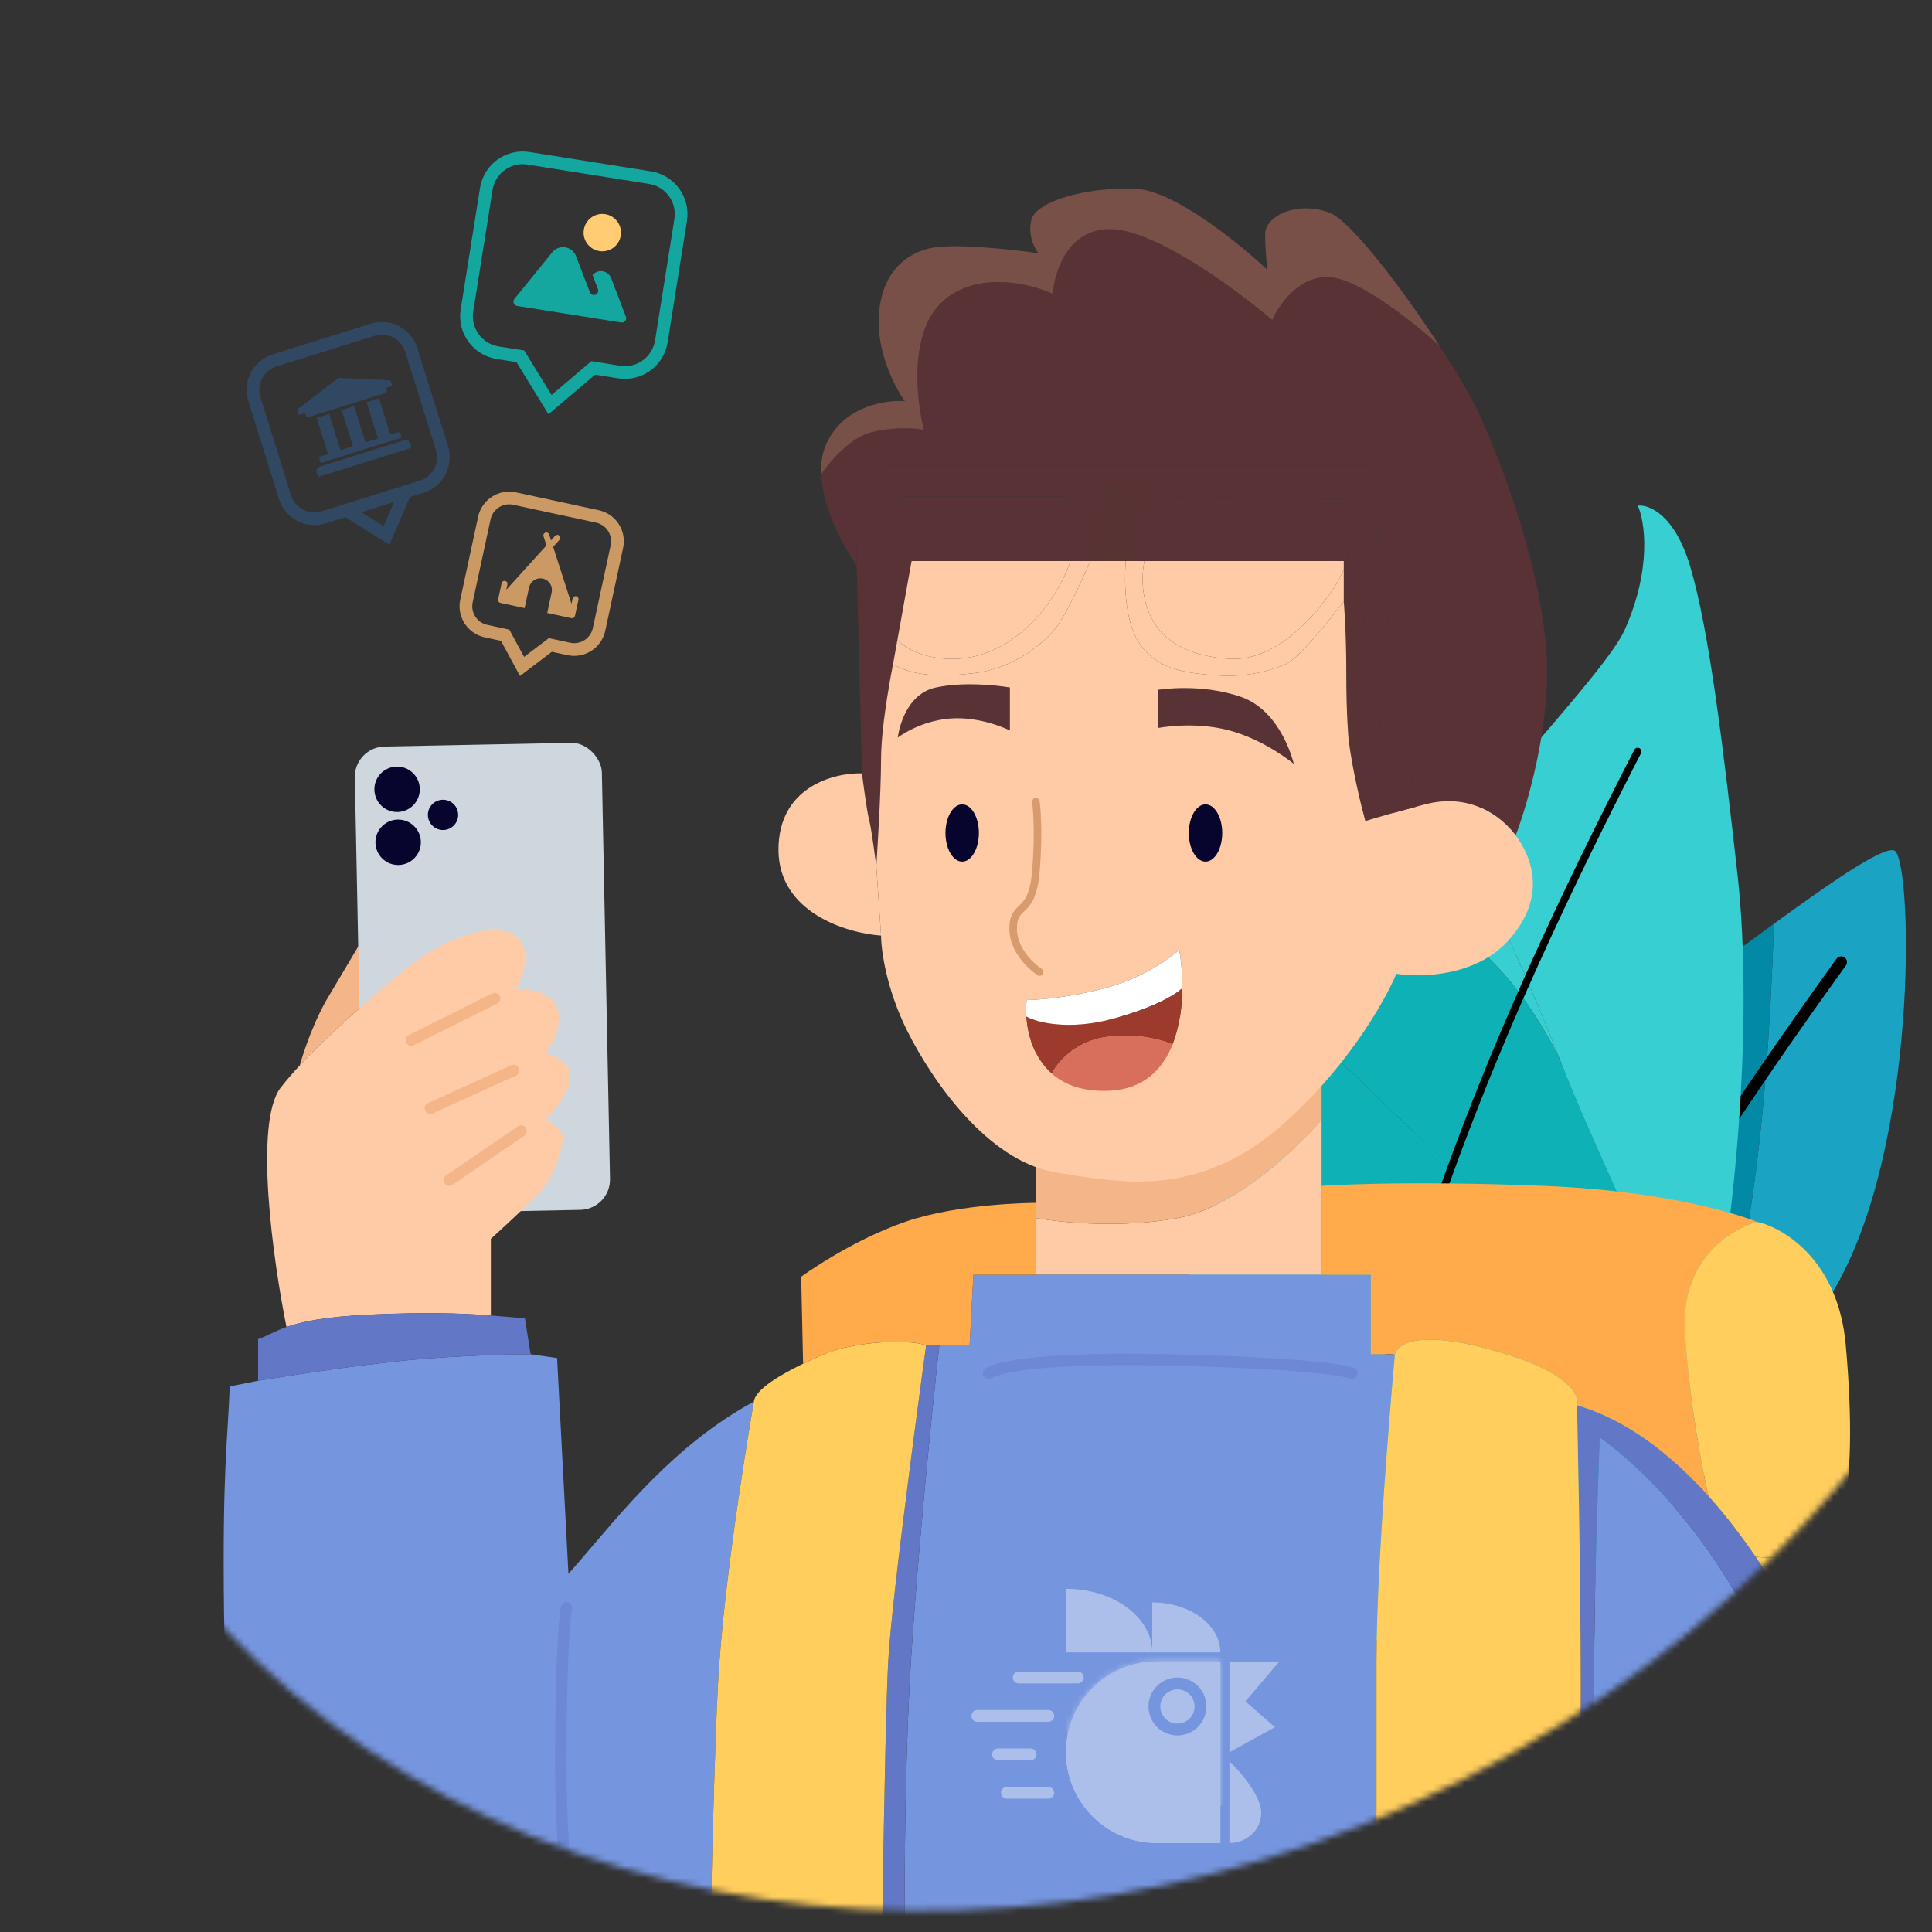 <svg width="304" height="304" viewBox="0 0 304 304" fill="none" xmlns="http://www.w3.org/2000/svg">
<rect x="0" y="0" width="304" height="304" fill="#333333" stroke="none"/>
<mask id="mask0_460_3872" style="mask-type:alpha" maskUnits="userSpaceOnUse" x="0" y="-1" width="329" height="302">
<ellipse cx="164.593" cy="150.197" rx="168.505" ry="145.434" transform="rotate(-26.949 164.593 150.197)" fill="#D9D9D9"/>
</mask>
<g mask="url(#mask0_460_3872)">
<path d="M288.902 202.423C301.711 179.873 300.985 137.353 298.279 133.986C297.161 132.596 288.964 138.199 279.138 145.351C277.874 180.502 275.145 200.246 265.277 235.551C273.616 225.558 282.425 213.824 288.902 202.423Z" fill="#1BA3C4"/>
<path d="M243.036 169.61C232.633 171.309 189.007 192.178 186.44 213.233C184.387 230.077 224.482 250.051 244.786 257.933C249.418 253.43 257.122 245.323 265.277 235.551C275.145 200.246 277.874 180.502 279.138 145.351C265.174 155.516 247.922 168.812 243.036 169.61Z" fill="#0289A6"/>
<path d="M289.718 151.386C257.704 195.779 245.068 220.709 225.949 263.611" stroke="black" stroke-width="1.811" stroke-linecap="round"/>
<path d="M185.63 206.155C176.541 250.594 190.295 252.121 194.54 265.022L257.068 245.287C259.001 241.449 264.592 230.877 267.044 220.879L205.98 162.311C196.489 176.555 188.59 191.686 185.63 206.155Z" fill="#0EB2B6"/>
<path fill-rule="evenodd" clip-rule="evenodd" d="M257.707 79.563C259.438 79.346 263.508 80.95 265.941 89.099C268.983 99.285 271.204 118.093 273.393 137.58C275.99 160.691 273.131 196.062 267.044 220.879C260.506 198.467 252.492 184.746 245.455 166.772C245.427 166.699 245.398 166.627 245.37 166.554C241.166 155.835 236.195 144.563 229.654 131.156C233.454 126.602 237.102 122.357 240.411 118.506L240.411 118.505C248.223 109.415 254.143 102.525 255.705 98.978C259.951 89.33 258.809 82.015 257.707 79.563Z" fill="#37CFD2"/>
<path fill-rule="evenodd" clip-rule="evenodd" d="M220.786 142.064C231.723 146.43 239.187 154.301 245.37 166.554C245.398 166.627 245.427 166.699 245.455 166.772C241.233 155.987 236.239 144.654 229.654 131.156C226.758 134.626 223.774 138.275 220.786 142.064Z" fill="#37CFD2"/>
<path d="M205.98 162.311L267.044 220.879C260.506 198.467 252.492 184.746 245.455 166.772L245.37 166.554C239.187 154.301 231.723 146.43 220.786 142.064C215.731 148.474 210.661 155.284 205.98 162.311Z" fill="#0EB2B6"/>
<path d="M257.686 118.245C232.282 167.741 223.385 194.721 210.713 240.751" stroke="black" stroke-width="1.182" stroke-linecap="round"/>
<path d="M47.163 167.65C50.012 164.575 54.07 160.844 57.286 158.01L56.989 147.886L51.331 157.414C48.651 162.178 47.163 167.65 47.163 167.65Z" fill="#F4B689"/>
<rect x="55.739" y="117.565" width="38.878" height="73.503" rx="4.764" transform="rotate(-1.146 55.739 117.565)" fill="#CED6DE"/>
<circle cx="62.483" cy="124.198" r="3.573" transform="rotate(-1.146 62.483 124.198)" fill="#07042D"/>
<circle cx="62.65" cy="132.534" r="3.573" transform="rotate(-1.146 62.65 132.534)" fill="#07042D"/>
<circle cx="69.711" cy="128.223" r="2.382" transform="rotate(-1.146 69.711 128.223)" fill="#07042D"/>
<path d="M58.477 206.842C66.973 206.464 72.277 206.645 76.362 206.929C76.659 206.95 76.95 206.971 77.236 206.993V194.931C79.32 193.046 83.846 188.857 85.275 187.19C87.062 185.106 88.55 180.937 88.55 179.15C88.55 177.721 86.764 176.57 85.871 176.173C87.062 174.982 89.503 172.004 89.742 169.622C89.98 167.24 87.26 166.049 85.871 165.751C86.863 164.461 88.61 161.226 87.657 158.605C86.704 155.985 82.893 155.529 81.107 155.628C82.298 153.742 83.965 149.434 81.107 147.291C77.534 144.611 69.196 148.184 64.73 151.757C62.861 153.252 60.494 155.184 57.286 158.01C54.07 160.844 50.012 164.575 47.163 167.65C46.062 168.837 45.053 170.002 44.185 171.111C39.897 176.59 42.994 198.521 45.078 208.802C47.452 207.966 51.158 207.167 58.477 206.842Z" fill="#FFCAA6"/>
<path fill-rule="evenodd" clip-rule="evenodd" d="M162.989 200.589V191.656C162.989 191.656 174.006 193.74 185.321 191.656C196.636 189.572 207.95 176.173 207.95 176.173V186.594V200.589H162.989Z" fill="#FFCAA6"/>
<path d="M207.95 160.094H162.989V189.274V191.656C162.989 191.656 174.006 193.74 185.321 191.656C196.636 189.572 207.95 176.173 207.95 176.173V160.094Z" fill="#F4B689"/>
<path d="M35.252 254.185C35.55 277.112 37.833 295.176 39.123 310.163L73.963 317.2L88.373 318.309L111.478 320.088C111.478 320.088 112.073 282.769 112.966 265.202C113.86 247.634 118.624 220.538 118.624 220.538C105.979 227.411 97.648 238.174 91.054 245.8C90.506 246.435 89.97 247.047 89.444 247.634L87.657 213.69L83.489 213.095C83.489 213.095 72.472 213.094 61.752 214.286C51.033 215.477 40.612 217.263 40.612 217.263L36.146 218.156C35.848 226.493 34.955 231.258 35.252 254.185Z" fill="#7595DE"/>
<path d="M215.692 213.095V200.589H207.95H162.989H153.163L152.568 211.606C150.847 211.606 149.268 211.621 147.804 211.656C147.804 211.656 144.826 238.106 143.337 261.331C141.849 284.556 142.444 320.088 142.444 320.088H216.585V261.331C216.585 244.657 219.483 213.095 219.483 213.095H215.692Z" fill="#7595DE"/>
<path d="M252.316 320.088H293.704C293.704 320.088 289.238 287.236 278.816 262.224C268.395 237.213 251.72 226.196 251.72 226.196C251.72 226.196 250.827 247.932 250.827 265.202C250.827 282.471 252.316 320.088 252.316 320.088Z" fill="#7595DE"/>
<path d="M298.17 320.088C295.987 308.773 291.143 274.908 289.238 269.668C288.025 266.334 283.497 255.598 276.242 244.954C274.023 241.698 271.548 238.45 268.835 235.426C262.989 228.91 256.037 223.431 248.147 221.134C248.147 221.134 248.743 248.378 248.743 265.202C248.743 282.025 248.147 320.088 248.147 320.088H252.316C252.316 320.088 250.827 282.471 250.827 265.202C250.827 247.932 251.72 226.196 251.72 226.196C251.72 226.196 268.395 237.213 278.816 262.224C289.238 287.236 293.704 320.088 293.704 320.088H298.17Z" fill="#6277C6"/>
<path d="M139.764 261.331C139.169 272.05 138.573 320.088 138.573 320.088H142.444C142.444 320.088 141.849 284.556 143.337 261.331C144.826 238.106 147.804 211.656 147.804 211.656C147.082 211.674 146.388 211.696 145.72 211.724C145.72 211.724 140.36 250.612 139.764 261.331Z" fill="#6277C6"/>
<path d="M40.612 210.712V217.263C40.612 217.263 51.033 215.477 61.752 214.286C72.472 213.094 83.489 213.095 83.489 213.095L82.595 207.437C80.913 207.31 79.211 207.143 77.236 206.993C76.95 206.971 76.659 206.95 76.362 206.929C72.277 206.645 66.973 206.464 58.477 206.842C51.158 207.167 47.452 207.966 45.078 208.802C43.106 209.497 42.053 210.217 40.612 210.712Z" fill="#6277C6"/>
<path d="M216.585 320.088H248.147C248.147 320.088 248.743 282.025 248.743 265.202C248.743 248.378 248.147 221.134 248.147 221.134C248.147 221.134 249.934 216.668 235.046 212.499C220.158 208.33 219.483 213.095 219.483 213.095C219.483 213.095 216.585 244.657 216.585 261.331V320.088Z" fill="#FFCE5D"/>
<path d="M111.478 320.088H138.573C138.573 320.088 139.169 272.05 139.764 261.331C140.36 250.612 145.72 211.724 145.72 211.724C143.635 210.712 134.669 210.927 129.641 213.095C128.813 213.451 127.64 213.968 126.365 214.584C122.965 216.23 118.84 218.589 118.624 220.538C118.624 220.538 113.86 247.634 112.966 265.202C112.073 282.769 111.478 320.088 111.478 320.088Z" fill="#FFCE5D"/>
<path d="M152.568 211.606L153.163 200.589H162.989V191.656V189.274C162.989 189.274 151.079 189.274 142.444 192.252C133.809 195.229 126.068 200.887 126.068 200.887L126.365 214.584C127.64 213.968 128.813 213.451 129.641 213.095C134.669 210.927 143.635 210.712 145.72 211.724C146.388 211.696 147.082 211.674 147.804 211.656C149.268 211.621 150.847 211.606 152.568 211.606Z" fill="#FFAB4B"/>
<path d="M215.692 200.589V213.095H219.483C219.483 213.095 220.158 208.33 235.046 212.499C249.934 216.668 248.147 221.134 248.147 221.134C256.037 223.431 262.989 228.91 268.835 235.426C267.894 231.456 265.834 220.717 265.119 209.521C264.405 198.326 272.365 193.343 276.434 192.252C276.434 192.252 265.119 187.488 242.788 186.594C220.456 185.701 207.95 186.594 207.95 186.594V200.589H215.692Z" fill="#FFAB4B"/>
<path d="M290.429 211.606C289.237 198.266 280.603 193.145 276.434 192.252C272.365 193.343 264.405 198.326 265.119 209.521C265.834 220.717 267.894 231.456 268.835 235.426C271.548 238.45 274.023 241.698 276.242 244.954C278.589 245.252 284.057 245.312 287.153 243.168C288.301 242.373 289.187 240.741 289.826 238.404C291.344 232.857 291.476 223.337 290.429 211.606Z" fill="#FFCE5D"/>
<path d="M289.238 269.668C291.143 274.908 295.987 308.773 298.17 320.088L301.743 310.163C301.743 310.163 302.637 297.061 300.552 273.241C298.468 249.421 294.002 238.404 294.002 238.404H289.826C289.187 240.741 288.301 242.373 287.153 243.168C284.057 245.312 278.589 245.252 276.242 244.954C283.497 255.598 288.025 266.334 289.238 269.668Z" fill="#FFCE5D"/>
<path d="M77.831 157.117L64.73 163.667" stroke="#F4B689" stroke-width="1.787" stroke-linecap="round"/>
<path d="M80.808 168.431L67.707 174.386" stroke="#F4B689" stroke-width="1.787" stroke-linecap="round"/>
<path d="M82 177.959L70.685 185.701" stroke="#F4B689" stroke-width="1.787" stroke-linecap="round"/>
<path opacity="0.4" d="M89.147 252.995C89.147 252.995 88.253 256.568 88.253 277.708C88.253 298.849 90.933 303.911 90.933 303.911" stroke="#6277C6" stroke-width="1.787" stroke-linecap="round"/>
<path opacity="0.4" d="M155.546 216.073C155.546 216.073 158.822 213.394 184.131 213.989C209.44 214.585 212.715 216.073 212.715 216.073" stroke="#6277C6" stroke-width="1.787" stroke-linecap="round"/>
<path d="M182.18 108.55V114.556C182.18 114.556 187.811 113.43 193.442 114.932C199.073 116.433 203.577 120.187 203.577 120.187C203.577 120.187 201.7 111.929 195.319 109.676C188.937 107.424 182.18 108.55 182.18 108.55Z" fill="#593235"/>
<path d="M158.906 108.175V114.932C158.906 114.932 154.402 112.679 149.522 113.055C144.642 113.43 141.263 116.058 141.263 116.058C141.263 116.058 142.014 109.301 147.269 108.175C152.525 107.049 158.906 108.175 158.906 108.175Z" fill="#593235"/>
<path d="M224.224 126.569C231.356 124.692 236.236 128.446 238.488 131.449C240.365 126.569 243.969 114.106 243.368 103.295C242.618 89.781 236.611 73.639 232.858 65.38C231.666 62.758 229.338 58.773 226.56 54.494C222.778 50.991 214.013 43.908 209.208 43.608C204.403 43.308 201.2 47.987 200.199 50.365C194.943 45.86 182.631 36.701 175.423 36.1C168.216 35.5 165.913 42.607 165.663 46.236C162.16 44.609 153.801 42.557 148.395 47.362C142.99 52.167 144.141 62.878 145.392 67.633C144.141 67.382 140.737 67.107 137.134 68.008C133.818 68.837 130.671 72.485 129.215 74.621C129.462 80.003 132.728 86.076 134.805 89.03C134.728 87.036 134.774 85.383 134.881 84.525C135.182 82.123 136.758 75.891 139.386 73.264H215.214C215.214 73.264 216.341 75.141 216.716 80.021C217.091 84.901 216.716 86.402 216.716 86.402L222.806 126.944C223.258 126.824 223.73 126.698 224.224 126.569Z" fill="#593235"/>
<path d="M209.208 33.473C204.328 31.596 199.073 33.848 199.073 36.851C199.073 39.254 199.323 41.606 199.448 42.482C195.069 38.353 184.808 30.019 178.802 29.719C171.294 29.343 163.036 31.596 162.285 34.599C161.684 37.001 162.785 39.103 163.411 39.854C159.157 39.228 149.747 38.202 146.143 39.103C141.638 40.23 138.26 43.983 138.26 50.74C138.26 56.146 141.013 61.251 142.389 63.128C139.386 62.878 132.704 63.879 130.001 69.885C129.357 71.318 129.138 72.936 129.215 74.621C130.671 72.485 133.818 68.837 137.134 68.008C140.737 67.107 144.141 67.382 145.392 67.633C144.141 62.878 142.99 52.167 148.395 47.362C153.801 42.557 162.16 44.609 165.663 46.236C165.913 42.607 168.216 35.5 175.423 36.1C182.631 36.701 194.943 45.86 200.199 50.365C201.2 47.987 204.403 43.308 209.208 43.608C214.013 43.908 222.778 50.991 226.56 54.494C220.589 45.3 212.539 34.754 209.208 33.473Z" fill="#785048"/>
<path d="M177.3 86.402C177.601 84 178.927 79.395 179.553 77.393L173.922 77.017C173.672 79.27 173.021 84.225 172.42 86.027C172.248 86.543 171.939 87.334 171.541 88.279H177.124C177.173 87.55 177.237 86.911 177.3 86.402Z" fill="#573333"/>
<path d="M212.211 116.433C212.812 121.238 214.213 126.944 214.839 129.196C215.335 129.031 216.779 128.594 219.344 127.883L213.713 91.658C213.098 92.496 212.316 93.537 211.445 94.661C211.445 94.661 211.847 99.165 211.841 105.922C211.836 112.679 212.211 116.433 212.211 116.433Z" fill="#593235"/>
<path d="M138.635 103.295C135.953 101.149 134.996 94.021 134.805 89.03L135.218 105.359L135.632 121.689C135.632 121.689 136.383 127.695 136.758 129.009C137.134 130.323 137.885 136.329 137.885 136.329C137.885 136.329 138.635 125.067 138.635 119.436C138.635 113.805 140.512 104.547 140.512 104.547C139.864 104.194 139.24 103.778 138.635 103.295Z" fill="#593235"/>
<path fill-rule="evenodd" clip-rule="evenodd" d="M219.719 153.221C217.842 157.726 211.385 168.988 200.574 177.997C193.169 184.168 185.459 185.877 179.928 185.899C178.552 186.018 173.772 185.88 165.663 184.378C155.528 182.501 146.894 170.489 142.765 162.23C139.461 155.624 138.635 149.467 138.635 147.215L137.885 136.329C137.885 136.329 138.635 125.067 138.635 119.436C138.635 113.805 140.512 104.547 140.512 104.547C143.889 106.389 147.922 106.552 153.275 105.922C159.657 105.172 164.537 101.042 166.414 98.415C167.861 96.389 170.201 91.462 171.541 88.279H177.124C176.884 91.853 176.995 97.613 179.177 101.042C181.805 105.172 185.934 105.922 191.94 106.298C196.745 106.598 200.95 105.172 202.451 104.421C204.317 103.488 208.417 98.57 211.445 94.661C211.445 94.661 211.847 99.165 211.841 105.922C211.836 112.679 212.211 116.433 212.211 116.433C212.812 121.238 214.213 126.944 214.839 129.196C215.335 129.031 216.779 128.594 219.344 127.883C220.329 127.61 221.48 127.297 222.806 126.944C223.258 126.824 223.73 126.698 224.224 126.569C231.356 124.692 236.236 128.446 238.488 131.449C240.741 134.452 243.744 140.833 237.362 147.966C232.257 153.672 223.473 153.847 219.719 153.221ZM158.906 108.175V114.932C158.906 114.932 154.402 112.679 149.522 113.055C144.642 113.43 141.263 116.058 141.263 116.058C141.263 116.058 142.014 109.301 147.269 108.175C152.525 107.049 158.906 108.175 158.906 108.175ZM182.18 108.55V114.556C182.18 114.556 187.811 113.43 193.442 114.932C199.073 116.433 203.577 120.187 203.577 120.187C203.577 120.187 201.7 111.929 195.319 109.676C188.937 107.424 182.18 108.55 182.18 108.55ZM185.559 149.467C185.855 151.155 186.057 153.25 186.038 155.474C186.013 158.425 185.598 161.602 184.496 164.351C182.92 168.286 179.936 171.345 174.673 171.615C170.479 171.83 167.54 170.704 165.517 168.94C162.771 166.544 161.715 162.971 161.504 159.983C161.437 159.026 161.456 158.13 161.534 157.35C161.534 157.35 166.789 157.35 173.922 155.474C181.054 153.597 185.559 149.467 185.559 149.467Z" fill="#FFCAA6"/>
<path d="M135.632 121.689C131.253 121.563 122.494 123.791 122.494 133.701C122.494 143.611 133.255 146.84 138.635 147.215L137.885 136.329C137.885 136.329 137.134 130.323 136.758 129.009C136.383 127.695 135.632 121.689 135.632 121.689Z" fill="#FFCAA6"/>
<path fill-rule="evenodd" clip-rule="evenodd" d="M211.445 78.519L184.808 78.144C183.329 79.9 180.881 83.812 180.066 88.279H211.445V89.526C213.176 84.977 212.275 80.48 211.445 78.519Z" fill="#593235"/>
<path fill-rule="evenodd" clip-rule="evenodd" d="M167.916 78.144H141.638C140.387 79.395 137.809 83.474 137.509 89.781C137.289 94.411 138.493 98.265 141.198 100.733L143.438 88.279H168.422C169.892 83.558 168.782 79.66 167.916 78.144Z" fill="#593235"/>
<path fill-rule="evenodd" clip-rule="evenodd" d="M213.713 91.658L219.344 127.883C220.329 127.61 221.48 127.297 222.806 126.944L216.716 86.402C216.716 86.402 217.091 84.901 216.716 80.021C216.341 75.141 215.214 73.264 215.214 73.264H139.386C136.758 75.891 135.182 82.123 134.881 84.525C134.774 85.383 134.728 87.036 134.805 89.03C134.996 94.021 135.953 101.149 138.635 103.295C139.24 103.778 139.864 104.194 140.512 104.547L141.198 100.733C138.493 98.265 137.289 94.411 137.509 89.781C137.809 83.474 140.387 79.395 141.638 78.144H167.916C168.782 79.66 169.892 83.558 168.422 88.279H171.541C171.939 87.334 172.248 86.543 172.42 86.027C173.021 84.225 173.672 79.27 173.922 77.017L179.553 77.393C178.927 79.395 177.601 84 177.3 86.402C177.237 86.911 177.173 87.55 177.124 88.279H180.066C180.881 83.812 183.329 79.9 184.808 78.144L211.445 78.519C212.275 80.48 213.176 84.977 211.445 89.526V94.661C212.316 93.537 213.098 92.496 213.713 91.658Z" fill="#593235"/>
<path d="M149.146 103.67C157.405 104.045 164.162 97.664 167.54 90.531C167.903 89.765 168.194 89.012 168.422 88.279H143.438L141.198 100.733C143.098 102.466 145.739 103.515 149.146 103.67Z" fill="#FFCAA6"/>
<path d="M153.275 105.922C159.657 105.172 164.537 101.042 166.414 98.415C167.861 96.389 170.201 91.462 171.541 88.279H168.422C168.194 89.012 167.903 89.765 167.54 90.531C164.162 97.664 157.405 104.045 149.146 103.67C145.739 103.515 143.098 102.466 141.198 100.733L140.512 104.547C143.889 106.389 147.922 106.552 153.275 105.922Z" fill="#FFCAA6"/>
<path d="M202.451 104.421C204.317 103.488 208.417 98.57 211.445 94.661V89.526C211.077 90.492 210.591 91.461 209.959 92.408C205.454 99.165 199.448 104.045 193.442 103.67C187.436 103.295 181.054 101.042 179.928 93.159C179.692 91.51 179.777 89.86 180.066 88.279H177.124C176.884 91.853 176.995 97.613 179.177 101.042C181.805 105.172 185.934 105.922 191.94 106.298C196.745 106.598 200.95 105.172 202.451 104.421Z" fill="#FFCAA6"/>
<path d="M193.442 103.67C199.448 104.045 205.454 99.165 209.959 92.408C210.591 91.461 211.077 90.492 211.445 89.526V88.279H180.066C179.777 89.86 179.692 91.51 179.928 93.159C181.054 101.042 187.436 103.295 193.442 103.67Z" fill="#FFCAA6"/>
<path d="M173.922 155.474C166.789 157.35 161.534 157.35 161.534 157.35C161.456 158.13 161.437 159.026 161.504 159.983C163.13 160.865 168.102 162.172 174.985 160.336C181.868 158.501 185.222 156.33 186.038 155.474C186.057 153.25 185.855 151.155 185.559 149.467C185.559 149.467 181.054 153.597 173.922 155.474Z" fill="white"/>
<path d="M174.985 160.336C168.102 162.172 163.13 160.865 161.504 159.983C161.715 162.971 162.771 166.544 165.517 168.94C166.261 167.352 168.965 163.983 173.838 163.204C178.71 162.425 182.974 163.644 184.496 164.351C185.598 161.602 186.013 158.425 186.038 155.474C185.222 156.33 181.868 158.501 174.985 160.336Z" fill="#9C3A2D"/>
<path d="M165.517 168.94C167.54 170.704 170.479 171.83 174.673 171.615C179.936 171.345 182.92 168.286 184.496 164.351C182.974 163.644 178.71 162.425 173.838 163.204C168.965 163.983 166.261 167.352 165.517 168.94Z" fill="#D86F5C"/>
<ellipse cx="151.399" cy="131.073" rx="2.628" ry="4.505" fill="#07042D"/>
<ellipse cx="189.689" cy="131.073" rx="2.628" ry="4.505" fill="#07042D"/>
<path d="M162.989 126.15C162.989 126.15 163.584 130.021 162.989 137.167C162.393 144.313 159.416 141.931 159.416 146.1C159.416 150.269 163.584 152.948 163.584 152.948" stroke="#D89B6E" stroke-width="1.191" stroke-linecap="round"/>
<g opacity="0.4">
<path d="M181.307 260C181.307 254.477 175.231 250 167.736 250V260H181.307Z" fill="white"/>
<path d="M192.021 261.429H182.021C174.132 261.429 167.736 267.825 167.736 275.714C167.736 283.604 174.132 290 182.021 290H192.021V261.429Z" fill="white"/>
<path d="M192.021 261.429H182.021C174.132 261.429 167.736 267.825 167.736 275.714C167.736 283.604 174.132 290 182.021 290H192.021V261.429Z" fill="white"/>
<mask id="mask1_460_3872" style="mask-type:alpha" maskUnits="userSpaceOnUse" x="167" y="261" width="26" height="29">
<path d="M192.021 261.429H182.021C174.132 261.429 167.736 267.825 167.736 275.714C167.736 283.604 174.132 290 182.021 290H192.021V261.429Z" fill="black"/>
</mask>
<g mask="url(#mask1_460_3872)">
<circle cx="184.015" cy="270" r="16.279" fill="white"/>
</g>
<path d="M193.45 275.714V261.429H201.308L195.968 267.714L200.611 271.772L193.45 275.714Z" fill="white"/>
<circle cx="4.555" cy="4.555" r="3.625" transform="matrix(-1 0 0 1 189.824 263.961)" fill="white" stroke="#7595DE" stroke-width="1.86"/>
<path fill-rule="evenodd" clip-rule="evenodd" d="M193.432 290C193.438 290 193.444 290 193.45 290C196.211 290 198.45 287.889 198.45 285.286C198.45 281.857 193.45 277.143 193.45 277.143C193.45 277.143 193.45 277.143 193.45 277.143H193.45V290H193.432Z" fill="white"/>
<path d="M192.022 260C192.022 255.661 187.225 252.143 181.308 252.143V260H192.022Z" fill="white"/>
<path d="M160.294 263.954L169.596 263.954" stroke="white" stroke-width="1.86" stroke-linecap="round"/>
<path d="M158.433 282.093L164.945 282.093" stroke="white" stroke-width="1.86" stroke-linecap="round"/>
<path d="M153.782 270L164.945 270" stroke="white" stroke-width="1.86" stroke-linecap="round"/>
<path d="M157.038 276.046L162.154 276.046" stroke="white" stroke-width="1.86" stroke-linecap="round"/>
</g>
</g>
<mask id="path-34-outside-1_460_3872" maskUnits="userSpaceOnUse" x="37.324" y="49.147" width="37.164" height="41.758" fill="black">
<rect fill="white" x="37.324" y="49.147" width="37.164" height="41.758"/>
<path fill-rule="evenodd" clip-rule="evenodd" d="M43.208 56.707C40.65 57.507 39.225 60.227 40.024 62.785L44.847 78.219C45.646 80.776 48.367 82.202 50.924 81.403L66.359 76.58C68.916 75.781 70.341 73.06 69.542 70.502L64.719 55.068C63.92 52.511 61.199 51.085 58.642 51.885L43.208 56.707ZM63.762 77.391L60.82 84.24L54.502 80.285L63.762 77.391Z"/>
</mask>
<path d="M40.024 62.785L40.978 62.486L40.024 62.785ZM44.847 78.219L43.892 78.517L44.847 78.219ZM50.924 81.403L50.626 80.448L50.924 81.403ZM66.359 76.58L66.657 77.534L66.359 76.58ZM60.82 84.24L60.289 85.088L61.278 85.707L61.739 84.635L60.82 84.24ZM63.762 77.391L64.681 77.786L65.54 75.788L63.464 76.437L63.762 77.391ZM54.502 80.285L54.203 79.33L52.128 79.979L53.971 81.132L54.502 80.285ZM40.978 62.486C40.344 60.456 41.476 58.296 43.506 57.662L42.909 55.753C39.825 56.717 38.106 59.998 39.069 63.083L40.978 62.486ZM45.801 77.921L40.978 62.486L39.069 63.083L43.892 78.517L45.801 77.921ZM50.626 80.448C48.596 81.082 46.436 79.951 45.801 77.921L43.892 78.517C44.856 81.602 48.138 83.321 51.222 82.357L50.626 80.448ZM66.06 75.625L50.626 80.448L51.222 82.357L66.657 77.534L66.06 75.625ZM68.588 70.801C69.222 72.831 68.091 74.991 66.06 75.625L66.657 77.534C69.741 76.57 71.46 73.289 70.497 70.204L68.588 70.801ZM63.765 55.366L68.588 70.801L70.497 70.204L65.674 54.77L63.765 55.366ZM58.94 52.839C60.97 52.205 63.13 53.336 63.765 55.366L65.674 54.77C64.71 51.685 61.428 49.966 58.344 50.93L58.94 52.839ZM43.506 57.662L58.94 52.839L58.344 50.93L42.909 55.753L43.506 57.662ZM61.739 84.635L64.681 77.786L62.844 76.996L59.901 83.845L61.739 84.635ZM53.971 81.132L60.289 85.088L61.351 83.392L55.032 79.437L53.971 81.132ZM63.464 76.437L54.203 79.33L54.8 81.239L64.061 78.346L63.464 76.437Z" fill="#304862" mask="url(#path-34-outside-1_460_3872)"/>
<g clip-path="url(#clip0_460_3872)">
<path d="M61.509 60.018L61.657 60.493C61.677 60.556 61.67 60.624 61.638 60.683C61.606 60.742 61.551 60.787 61.486 60.807L60.75 61.037L60.862 61.393C60.923 61.59 60.808 61.801 60.605 61.864L48.585 65.62C48.382 65.684 48.167 65.576 48.106 65.379L47.994 65.023L47.258 65.253C47.193 65.273 47.123 65.268 47.063 65.237C47.003 65.207 46.959 65.155 46.939 65.092L46.791 64.617C46.776 64.57 46.776 64.52 46.791 64.472C46.806 64.425 46.834 64.383 46.873 64.351L53.172 59.516C53.224 59.474 53.291 59.452 53.359 59.458L61.289 59.846C61.34 59.85 61.387 59.868 61.426 59.899C61.466 59.93 61.494 59.971 61.509 60.018ZM63.592 69.269L50.345 73.408C49.939 73.535 49.709 73.957 49.832 74.351L49.98 74.825C50 74.888 50.045 74.941 50.105 74.971C50.164 75.001 50.235 75.006 50.3 74.986L64.528 70.54C64.593 70.52 64.647 70.475 64.68 70.416C64.712 70.358 64.719 70.289 64.699 70.226L64.55 69.751C64.428 69.358 63.998 69.142 63.592 69.269ZM49.837 65.75L51.617 71.448L50.514 71.792C50.31 71.856 50.195 72.067 50.257 72.263L50.442 72.857L63.198 68.871L63.013 68.278C62.952 68.081 62.737 67.973 62.534 68.036L61.43 68.381L59.65 62.684L57.687 63.297L59.467 68.995L57.505 69.608L55.724 63.91L53.762 64.523L55.542 70.221L53.58 70.834L51.8 65.137L49.837 65.75Z" fill="#304862"/>
</g>
<mask id="path-37-outside-2_460_3872" maskUnits="userSpaceOnUse" x="70.176" y="76.416" width="29.572" height="33.406" fill="black">
<rect fill="white" x="70.176" y="76.416" width="29.572" height="33.406"/>
<path fill-rule="evenodd" clip-rule="evenodd" d="M80.965 78.448C78.805 77.982 76.677 79.355 76.211 81.515L73.401 94.55C72.936 96.71 74.309 98.838 76.469 99.304L79.484 99.954L82.144 104.867L86.593 101.486L89.504 102.113C91.664 102.579 93.792 101.206 94.257 99.046L97.067 86.011C97.533 83.851 96.159 81.723 94 81.257L80.965 78.448Z"/>
</mask>
<path d="M76.469 99.304L76.68 98.326L76.469 99.304ZM79.484 99.954L80.363 99.477L80.144 99.073L79.695 98.976L79.484 99.954ZM82.144 104.867L81.265 105.343L81.821 106.369L82.749 105.663L82.144 104.867ZM86.593 101.486L86.804 100.508L86.354 100.412L85.988 100.69L86.593 101.486ZM89.504 102.113L89.715 101.136L89.504 102.113ZM77.189 81.726C77.538 80.106 79.134 79.076 80.754 79.425L81.175 77.47C78.476 76.888 75.816 78.605 75.234 81.304L77.189 81.726ZM74.379 94.761L77.189 81.726L75.234 81.304L72.424 94.339L74.379 94.761ZM76.68 98.326C75.06 97.977 74.03 96.381 74.379 94.761L72.424 94.339C71.842 97.039 73.558 99.699 76.258 100.281L76.68 98.326ZM79.695 98.976L76.68 98.326L76.258 100.281L79.273 100.931L79.695 98.976ZM78.604 100.43L81.265 105.343L83.024 104.391L80.363 99.477L78.604 100.43ZM82.749 105.663L87.198 102.282L85.988 100.69L81.539 104.071L82.749 105.663ZM89.715 101.136L86.804 100.508L86.382 102.464L89.293 103.091L89.715 101.136ZM93.28 98.835C92.931 100.455 91.334 101.485 89.715 101.136L89.293 103.091C91.993 103.673 94.653 101.956 95.235 99.257L93.28 98.835ZM96.09 85.8L93.28 98.835L95.235 99.257L98.045 86.222L96.09 85.8ZM93.789 82.235C95.409 82.584 96.439 84.18 96.09 85.8L98.045 86.222C98.627 83.522 96.91 80.862 94.21 80.28L93.789 82.235ZM80.754 79.425L93.789 82.235L94.21 80.28L81.175 77.47L80.754 79.425Z" fill="#CB9964" mask="url(#path-37-outside-2_460_3872)"/>
<g clip-path="url(#clip1_460_3872)">
<path d="M90.659 93.819C90.599 93.806 90.537 93.805 90.476 93.816C90.416 93.827 90.358 93.85 90.306 93.883C90.255 93.916 90.21 93.96 90.175 94.01C90.14 94.061 90.116 94.118 90.103 94.178L89.923 95.011L87.039 86.048L88.045 84.937C88.128 84.845 88.171 84.724 88.165 84.601C88.159 84.477 88.103 84.361 88.012 84.278C87.92 84.195 87.799 84.151 87.675 84.157C87.552 84.163 87.435 84.218 87.352 84.31L86.709 85.02L86.415 84.108C86.396 84.049 86.366 83.994 86.326 83.947C86.287 83.9 86.238 83.861 86.183 83.833C86.129 83.805 86.069 83.788 86.007 83.783C85.946 83.778 85.884 83.785 85.826 83.804C85.767 83.823 85.713 83.853 85.666 83.893C85.619 83.933 85.58 83.981 85.552 84.036C85.524 84.091 85.507 84.151 85.503 84.213C85.498 84.274 85.505 84.336 85.525 84.394L85.984 85.821L79.663 92.8L79.843 91.966C79.856 91.906 79.857 91.844 79.846 91.784C79.835 91.723 79.812 91.665 79.779 91.614C79.746 91.562 79.702 91.518 79.652 91.483C79.601 91.448 79.544 91.423 79.484 91.41C79.424 91.397 79.362 91.396 79.302 91.407C79.242 91.418 79.184 91.441 79.132 91.475C79.081 91.508 79.036 91.551 79.001 91.601C78.966 91.652 78.942 91.709 78.929 91.769L78.382 94.307C78.371 94.362 78.37 94.418 78.379 94.473C78.381 94.487 78.383 94.5 78.387 94.513C78.39 94.525 78.389 94.538 78.393 94.55C78.406 94.589 78.423 94.625 78.445 94.659C78.445 94.66 78.446 94.66 78.446 94.661C78.476 94.705 78.513 94.744 78.556 94.775C78.567 94.784 78.577 94.791 78.589 94.798C78.635 94.829 78.686 94.851 78.74 94.864L82.549 95.685L83.25 92.435C83.352 91.963 83.636 91.551 84.041 91.29C84.447 91.028 84.939 90.939 85.411 91.04C85.882 91.142 86.294 91.427 86.555 91.832C86.817 92.237 86.907 92.73 86.805 93.201L86.105 96.451L89.914 97.273C89.968 97.283 90.024 97.284 90.079 97.275C90.093 97.273 90.105 97.271 90.118 97.268C90.171 97.257 90.22 97.237 90.266 97.209C90.266 97.208 90.266 97.208 90.267 97.208C90.301 97.186 90.332 97.16 90.359 97.13C90.368 97.12 90.373 97.109 90.38 97.099C90.389 97.088 90.396 97.077 90.404 97.065C90.435 97.019 90.457 96.967 90.47 96.913L91.017 94.375C91.03 94.315 91.031 94.253 91.02 94.192C91.009 94.132 90.986 94.074 90.953 94.023C90.919 93.971 90.876 93.927 90.826 93.891C90.775 93.857 90.719 93.832 90.659 93.819Z" fill="#CB9964"/>
</g>
<mask id="path-40-outside-3_460_3872" maskUnits="userSpaceOnUse" x="70.159" y="22.855" width="39.031" height="45.675" fill="black">
<rect fill="white" x="70.159" y="22.855" width="39.031" height="45.675"/>
<path fill-rule="evenodd" clip-rule="evenodd" d="M83.165 24.912C79.997 24.408 77.021 26.568 76.517 29.735L73.477 48.852C72.973 52.02 75.132 54.996 78.299 55.499L81.876 56.068L86.547 63.672L93.347 57.893L97.416 58.54C100.584 59.044 103.56 56.885 104.064 53.717L107.105 34.6C107.608 31.433 105.449 28.457 102.282 27.953L83.165 24.912Z"/>
</mask>
<path d="M76.517 29.735L77.505 29.892L76.517 29.735ZM73.477 48.852L72.489 48.695L73.477 48.852ZM78.299 55.499L78.457 54.512L78.299 55.499ZM81.876 56.068L82.728 55.545L82.488 55.153L82.034 55.081L81.876 56.068ZM86.547 63.672L85.695 64.195L86.306 65.189L87.195 64.433L86.547 63.672ZM93.347 57.893L93.504 56.905L93.049 56.833L92.699 57.131L93.347 57.893ZM97.416 58.54L97.259 59.528L97.416 58.54ZM104.064 53.717L103.076 53.56L104.064 53.717ZM107.105 34.6L108.092 34.758L107.105 34.6ZM77.505 29.892C77.922 27.27 80.386 25.483 83.008 25.9L83.322 23.925C79.609 23.334 76.12 25.865 75.53 29.578L77.505 29.892ZM74.464 49.009L77.505 29.892L75.53 29.578L72.489 48.695L74.464 49.009ZM78.457 54.512C75.835 54.095 74.047 51.631 74.464 49.009L72.489 48.695C71.898 52.408 74.43 55.896 78.142 56.487L78.457 54.512ZM82.034 55.081L78.457 54.512L78.142 56.487L81.719 57.056L82.034 55.081ZM81.024 56.592L85.695 64.195L87.399 63.148L82.728 55.545L81.024 56.592ZM87.195 64.433L93.994 58.655L92.699 57.131L85.9 62.91L87.195 64.433ZM97.573 57.553L93.504 56.905L93.189 58.88L97.259 59.528L97.573 57.553ZM103.076 53.56C102.659 56.182 100.196 57.97 97.573 57.553L97.259 59.528C100.972 60.118 104.461 57.587 105.051 53.874L103.076 53.56ZM106.117 34.443L103.076 53.56L105.051 53.874L108.092 34.758L106.117 34.443ZM102.125 28.941C104.747 29.358 106.534 31.821 106.117 34.443L108.092 34.758C108.683 31.045 106.152 27.556 102.439 26.965L102.125 28.941ZM83.008 25.9L102.125 28.941L102.439 26.965L83.322 23.925L83.008 25.9Z" fill="#14A7A0" mask="url(#path-40-outside-3_460_3872)"/>
<g clip-path="url(#clip2_460_3872)">
<path d="M98.488 49.834L96.162 43.764C96.055 43.484 95.877 43.237 95.644 43.047C95.412 42.858 95.134 42.733 94.838 42.684C94.542 42.636 94.239 42.666 93.958 42.772C93.677 42.878 93.429 43.055 93.239 43.287L94.086 45.498C94.15 45.666 94.145 45.853 94.072 46.018C93.999 46.182 93.863 46.311 93.695 46.375C93.527 46.44 93.34 46.435 93.175 46.361C93.011 46.288 92.882 46.152 92.818 45.984L92.25 44.502L92.249 44.504L90.636 40.294C90.499 39.936 90.269 39.62 89.971 39.378C89.673 39.136 89.316 38.977 88.937 38.916C88.558 38.856 88.17 38.897 87.811 39.034C87.453 39.171 87.136 39.401 86.895 39.699L86.895 39.699L80.939 47.043C80.864 47.135 80.815 47.246 80.796 47.364C80.778 47.481 80.79 47.602 80.833 47.713C80.875 47.825 80.946 47.923 81.039 47.998C81.132 48.073 81.242 48.122 81.36 48.141L97.748 50.748C97.865 50.766 97.986 50.754 98.097 50.711C98.208 50.668 98.306 50.597 98.382 50.505C98.457 50.412 98.506 50.301 98.525 50.184C98.543 50.066 98.531 49.946 98.488 49.834Z" fill="#14A7A0"/>
<path d="M94.309 39.509C95.914 39.764 97.421 38.67 97.677 37.066C97.932 35.462 96.838 33.954 95.234 33.699C93.629 33.444 92.122 34.537 91.867 36.142C91.611 37.746 92.705 39.254 94.309 39.509Z" fill="#FFCC73"/>
</g>
<defs>
<clipPath id="clip0_460_3872">
<rect width="16.979" height="16.979" fill="white" transform="translate(44.413 60.566) rotate(-17.353)"/>
</clipPath>
<clipPath id="clip1_460_3872">
<rect width="14.001" height="14.001" fill="white" transform="translate(80.262 81.706) rotate(12.165)"/>
</clipPath>
<clipPath id="clip2_460_3872">
<rect width="20.325" height="20.325" fill="white" transform="translate(82.405 29.691) rotate(9.038)"/>
</clipPath>
</defs>
</svg>

